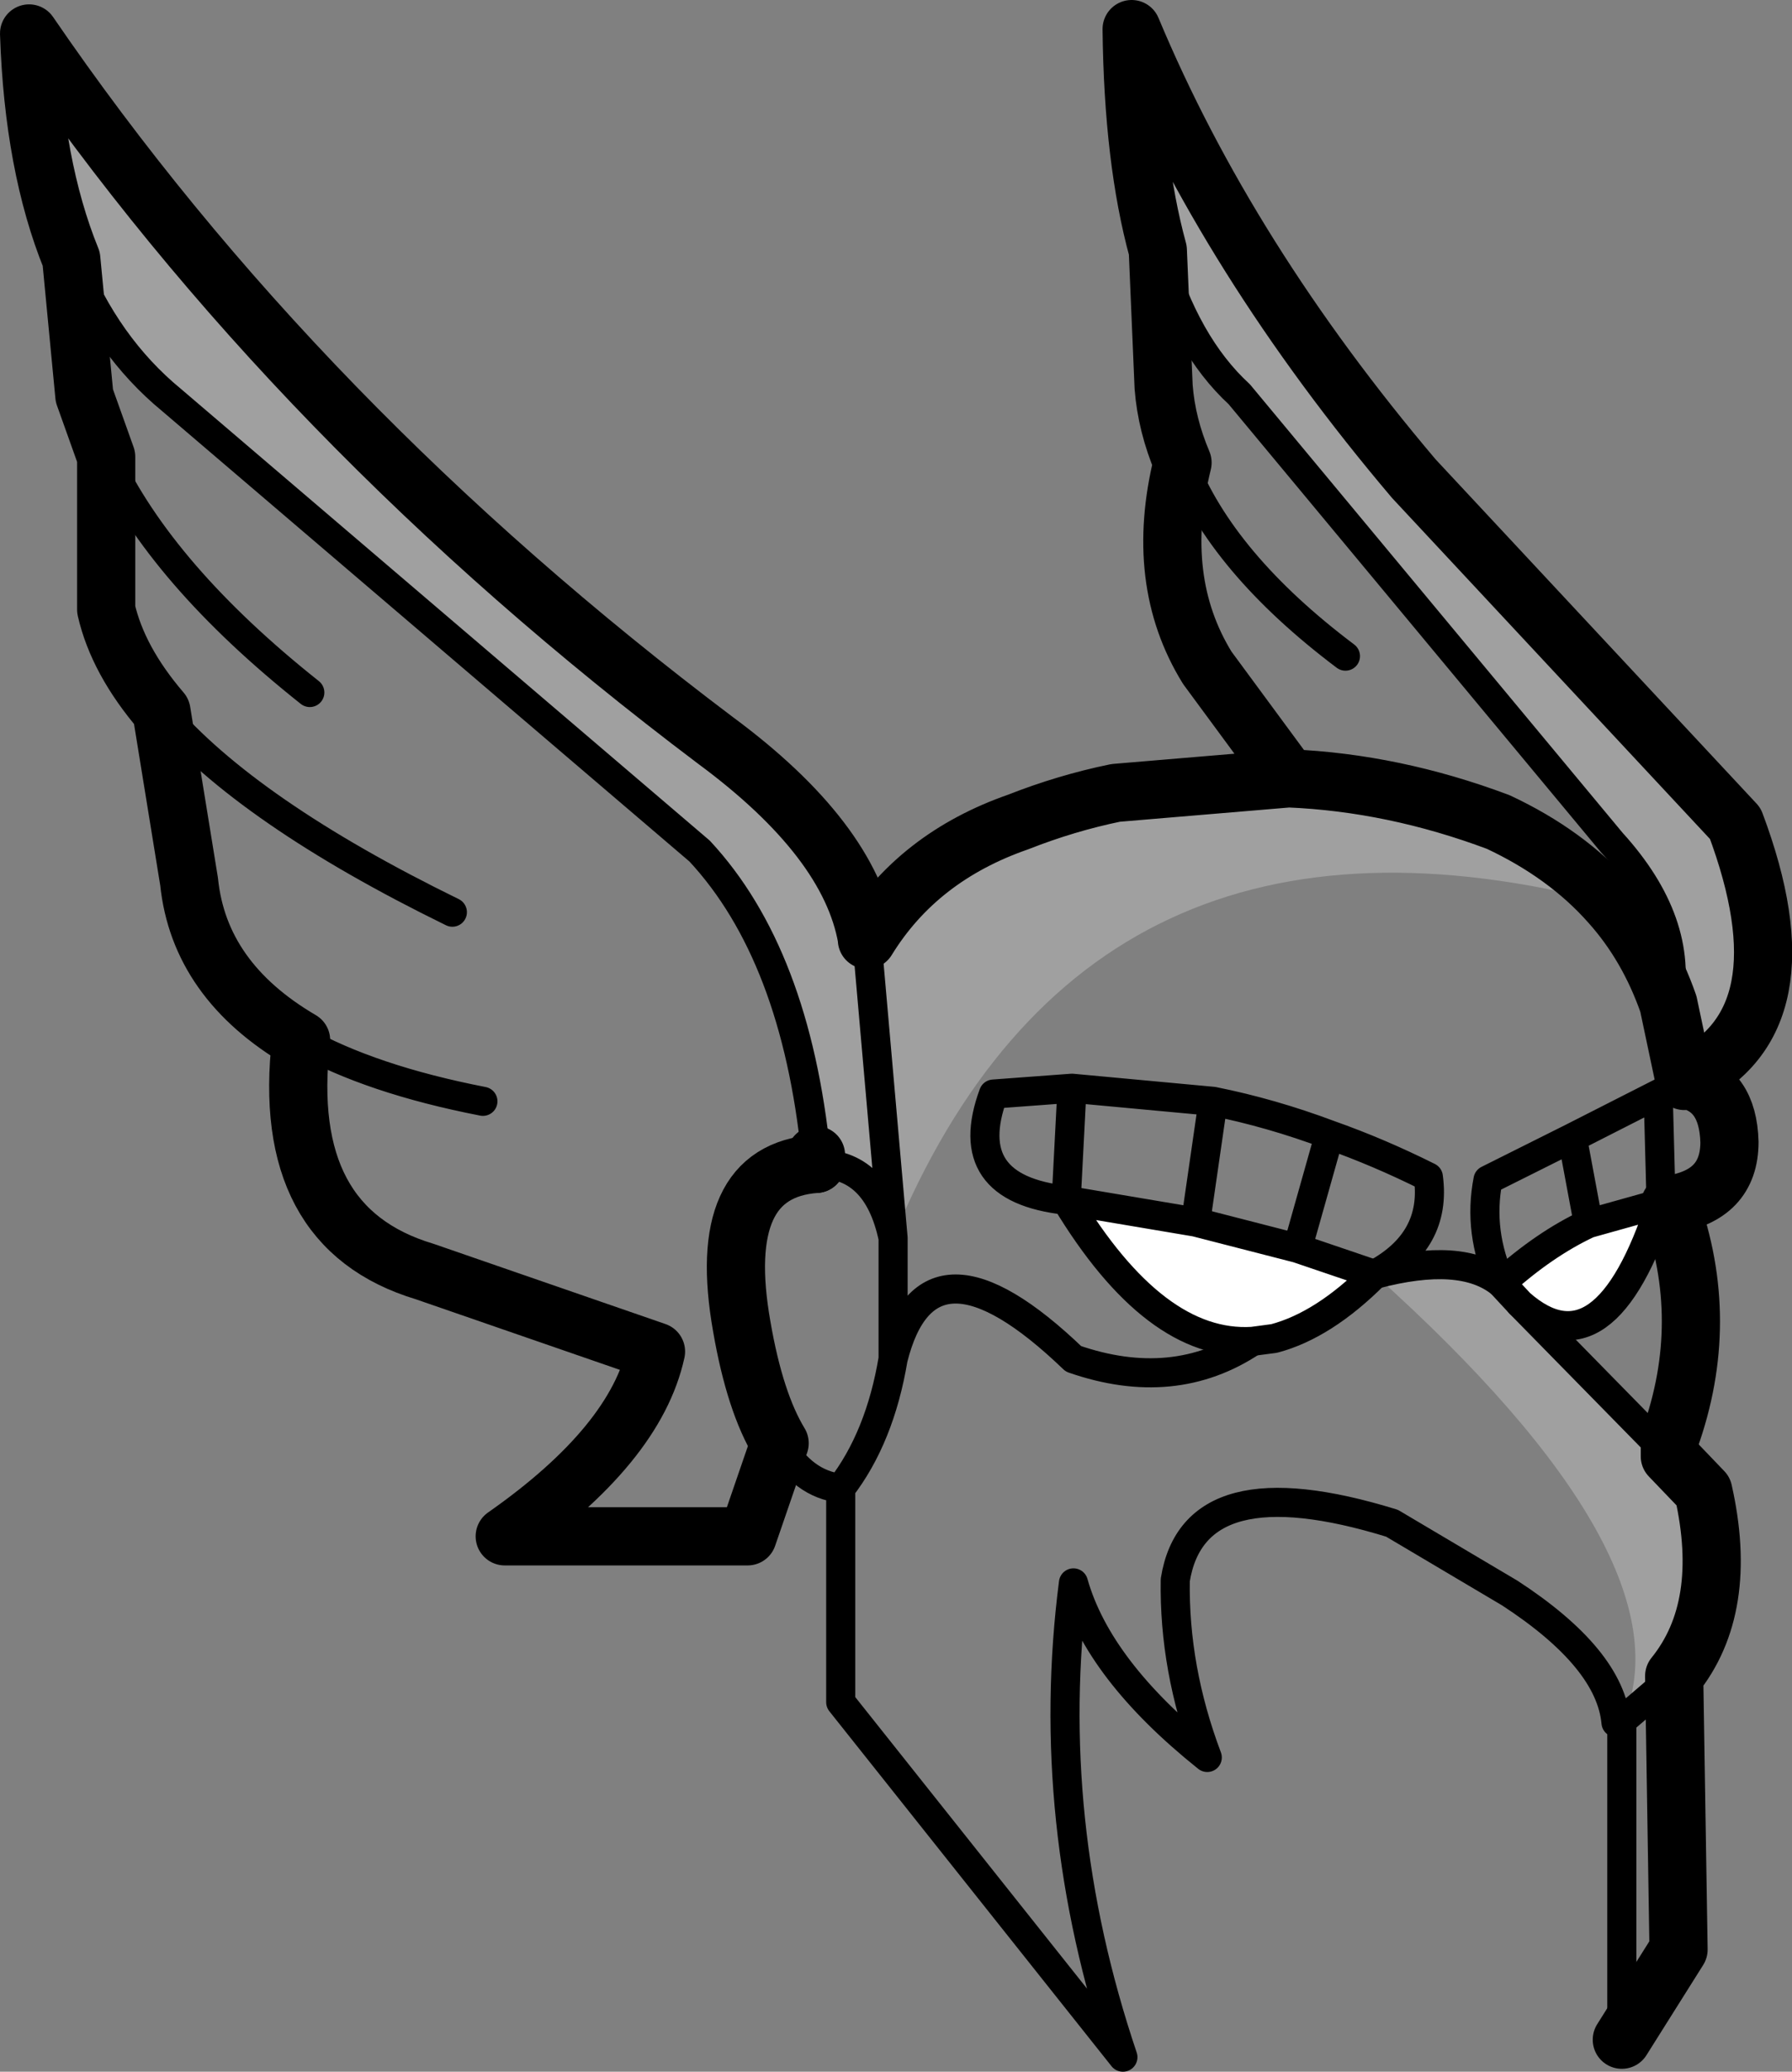 <?xml version="1.0" encoding="UTF-8" standalone="no"?>
<svg xmlns:xlink="http://www.w3.org/1999/xlink" height="71.2px" width="61.6px" xmlns="http://www.w3.org/2000/svg">
  <rect width="100%" height="100%" fill="#808080" stroke="none"/>
  <g transform="matrix(1.0, 0.0, 0.0, 1.0, -166.2, -55.3)">
    <path d="M168.65 64.2 Q167.35 61.0 167.2 56.45 176.4 69.9 190.8 80.75 195.4 84.15 196.0 87.55 L196.0 87.6 Q197.75 84.75 201.2 83.55 202.85 82.9 204.55 82.55 L210.5 82.05 Q214.1 82.2 217.7 83.55 220.05 84.65 221.55 86.35 203.6 81.65 196.9 97.85 196.35 95.25 194.25 95.3 L194.25 95.0 Q193.55 88.1 190.25 84.55 L172.1 69.05 Q169.85 67.2 168.65 64.2 M206.0 63.9 Q205.15 60.8 205.1 56.3 208.4 64.2 214.8 71.75 L225.85 83.6 Q228.4 90.4 224.15 92.4 L224.1 92.4 223.55 89.8 Q224.1 87.0 221.6 84.25 L208.8 68.85 Q206.95 67.15 206.0 63.9 M223.6 105.35 L224.75 106.55 Q225.65 110.55 223.75 112.9 L222.0 114.4 Q224.35 108.9 213.45 99.1 216.45 98.3 217.8 99.4 L218.45 100.1 223.6 105.35 M196.0 87.6 L196.9 97.85 196.0 87.6" fill="#ffffff" fill-opacity="0.251" fill-rule="evenodd" stroke="none"/>
    <path d="M168.65 64.2 Q167.35 61.0 167.2 56.45 176.4 69.9 190.8 80.75 195.4 84.15 196.0 87.55 L196.0 87.6 Q197.75 84.75 201.2 83.55 202.85 82.9 204.55 82.55 L210.5 82.05 207.7 78.25 Q205.85 75.25 206.85 71.2 206.3 69.9 206.2 68.6 L206.0 63.9 Q205.15 60.8 205.1 56.3 208.4 64.2 214.8 71.75 L225.85 83.6 Q228.4 90.4 224.15 92.4 225.6 92.7 225.65 94.55 225.65 96.4 223.6 96.7 225.05 100.7 223.6 104.75 L223.6 105.35 224.75 106.55 Q225.65 110.55 223.75 112.9 L223.9 122.3 221.95 125.4 M193.0 104.9 L191.9 108.1 183.55 108.1 Q188.05 104.95 188.75 101.75 L180.8 99.0 Q175.8 97.5 176.55 91.05 173.05 89.0 172.7 85.6 L171.75 79.75 Q170.25 78.0 169.85 76.25 L169.85 71.0 169.1 68.9 168.65 64.2 M223.55 89.8 L224.1 92.4 224.1 92.45 M221.55 86.35 Q220.05 84.65 217.7 83.55 214.1 82.2 210.5 82.05 M223.55 89.8 Q222.85 87.8 221.55 86.35 M194.25 95.3 Q190.75 95.55 191.7 100.9 192.15 103.5 193.0 104.9" fill="none" stroke="#000000" stroke-linecap="round" stroke-linejoin="round" stroke-width="2.0"/>
    <path d="M221.95 125.4 L221.95 114.4 221.75 114.5 Q221.55 112.3 218.1 110.05 L214.05 107.65 Q207.25 105.55 206.6 109.6 206.55 112.65 207.7 115.7 203.95 112.7 203.1 109.7 202.05 117.85 204.8 126.0 L195.1 113.8 195.1 106.45 Q193.8 106.3 193.0 104.9 M168.65 64.2 Q169.85 67.2 172.1 69.05 L190.25 84.55 Q193.55 88.1 194.25 95.0 M194.25 95.3 Q196.35 95.25 196.9 97.85 L196.0 87.6 M171.75 79.75 Q174.7 83.2 181.75 86.65 M169.85 71.0 Q171.75 75.05 176.85 79.1 M176.55 91.05 Q178.95 92.4 182.8 93.15 M206.0 63.9 Q206.95 67.15 208.8 68.85 L221.6 84.25 Q224.1 87.0 223.55 89.8 M224.15 92.4 L224.1 92.45 223.2 92.9 223.3 96.65 223.6 96.7 M210.8 98.2 L211.9 94.3 Q209.9 93.55 207.9 93.15 L207.3 97.3 M207.9 93.15 L203.05 92.7 202.85 96.55 Q199.15 96.15 200.35 92.9 L203.05 92.7 M220.8 97.35 L220.25 94.4 217.35 95.85 Q217.0 97.65 217.8 99.4 216.45 98.3 213.45 99.1 215.6 97.95 215.3 95.75 213.6 94.9 211.9 94.3 M218.45 100.1 L223.6 105.35 M206.85 71.2 Q208.2 74.65 212.45 77.85 M223.2 92.9 L220.25 94.4 M196.9 97.85 L196.9 102.0 Q198.1 97.2 203.1 102.0 206.55 103.2 209.25 101.4 M222.0 114.4 L221.95 114.4 M222.0 114.4 L223.75 112.9 M195.1 106.45 Q196.45 104.7 196.9 102.0" fill="none" stroke="#000000" stroke-linecap="round" stroke-linejoin="round" stroke-width="1.0"/>
    <path d="M194.25 95.0 L194.25 95.3" fill="none" stroke="#000000" stroke-linecap="round" stroke-linejoin="round" stroke-width="2.0"/>
    <path d="M207.3 97.3 L210.8 98.2 213.45 99.1 Q211.7 100.85 210.0 101.3 L209.25 101.4 Q205.9 101.6 202.85 96.55 L207.3 97.3 M223.3 96.65 Q221.35 102.65 218.45 100.1 L217.8 99.4 Q219.3 98.05 220.8 97.35 L223.3 96.65" fill="#ffffff" fill-rule="evenodd" stroke="none"/>
    <path d="M207.3 97.3 L210.8 98.2 213.45 99.1 Q211.7 100.85 210.0 101.3 L209.25 101.4 Q205.9 101.6 202.85 96.55 L207.3 97.3 M223.3 96.65 Q221.35 102.65 218.45 100.1 L217.8 99.4 Q219.3 98.05 220.8 97.35 L223.3 96.65 Z" fill="none" stroke="#000000" stroke-linecap="round" stroke-linejoin="round" stroke-width="1.0"/>
  </g>
</svg>
